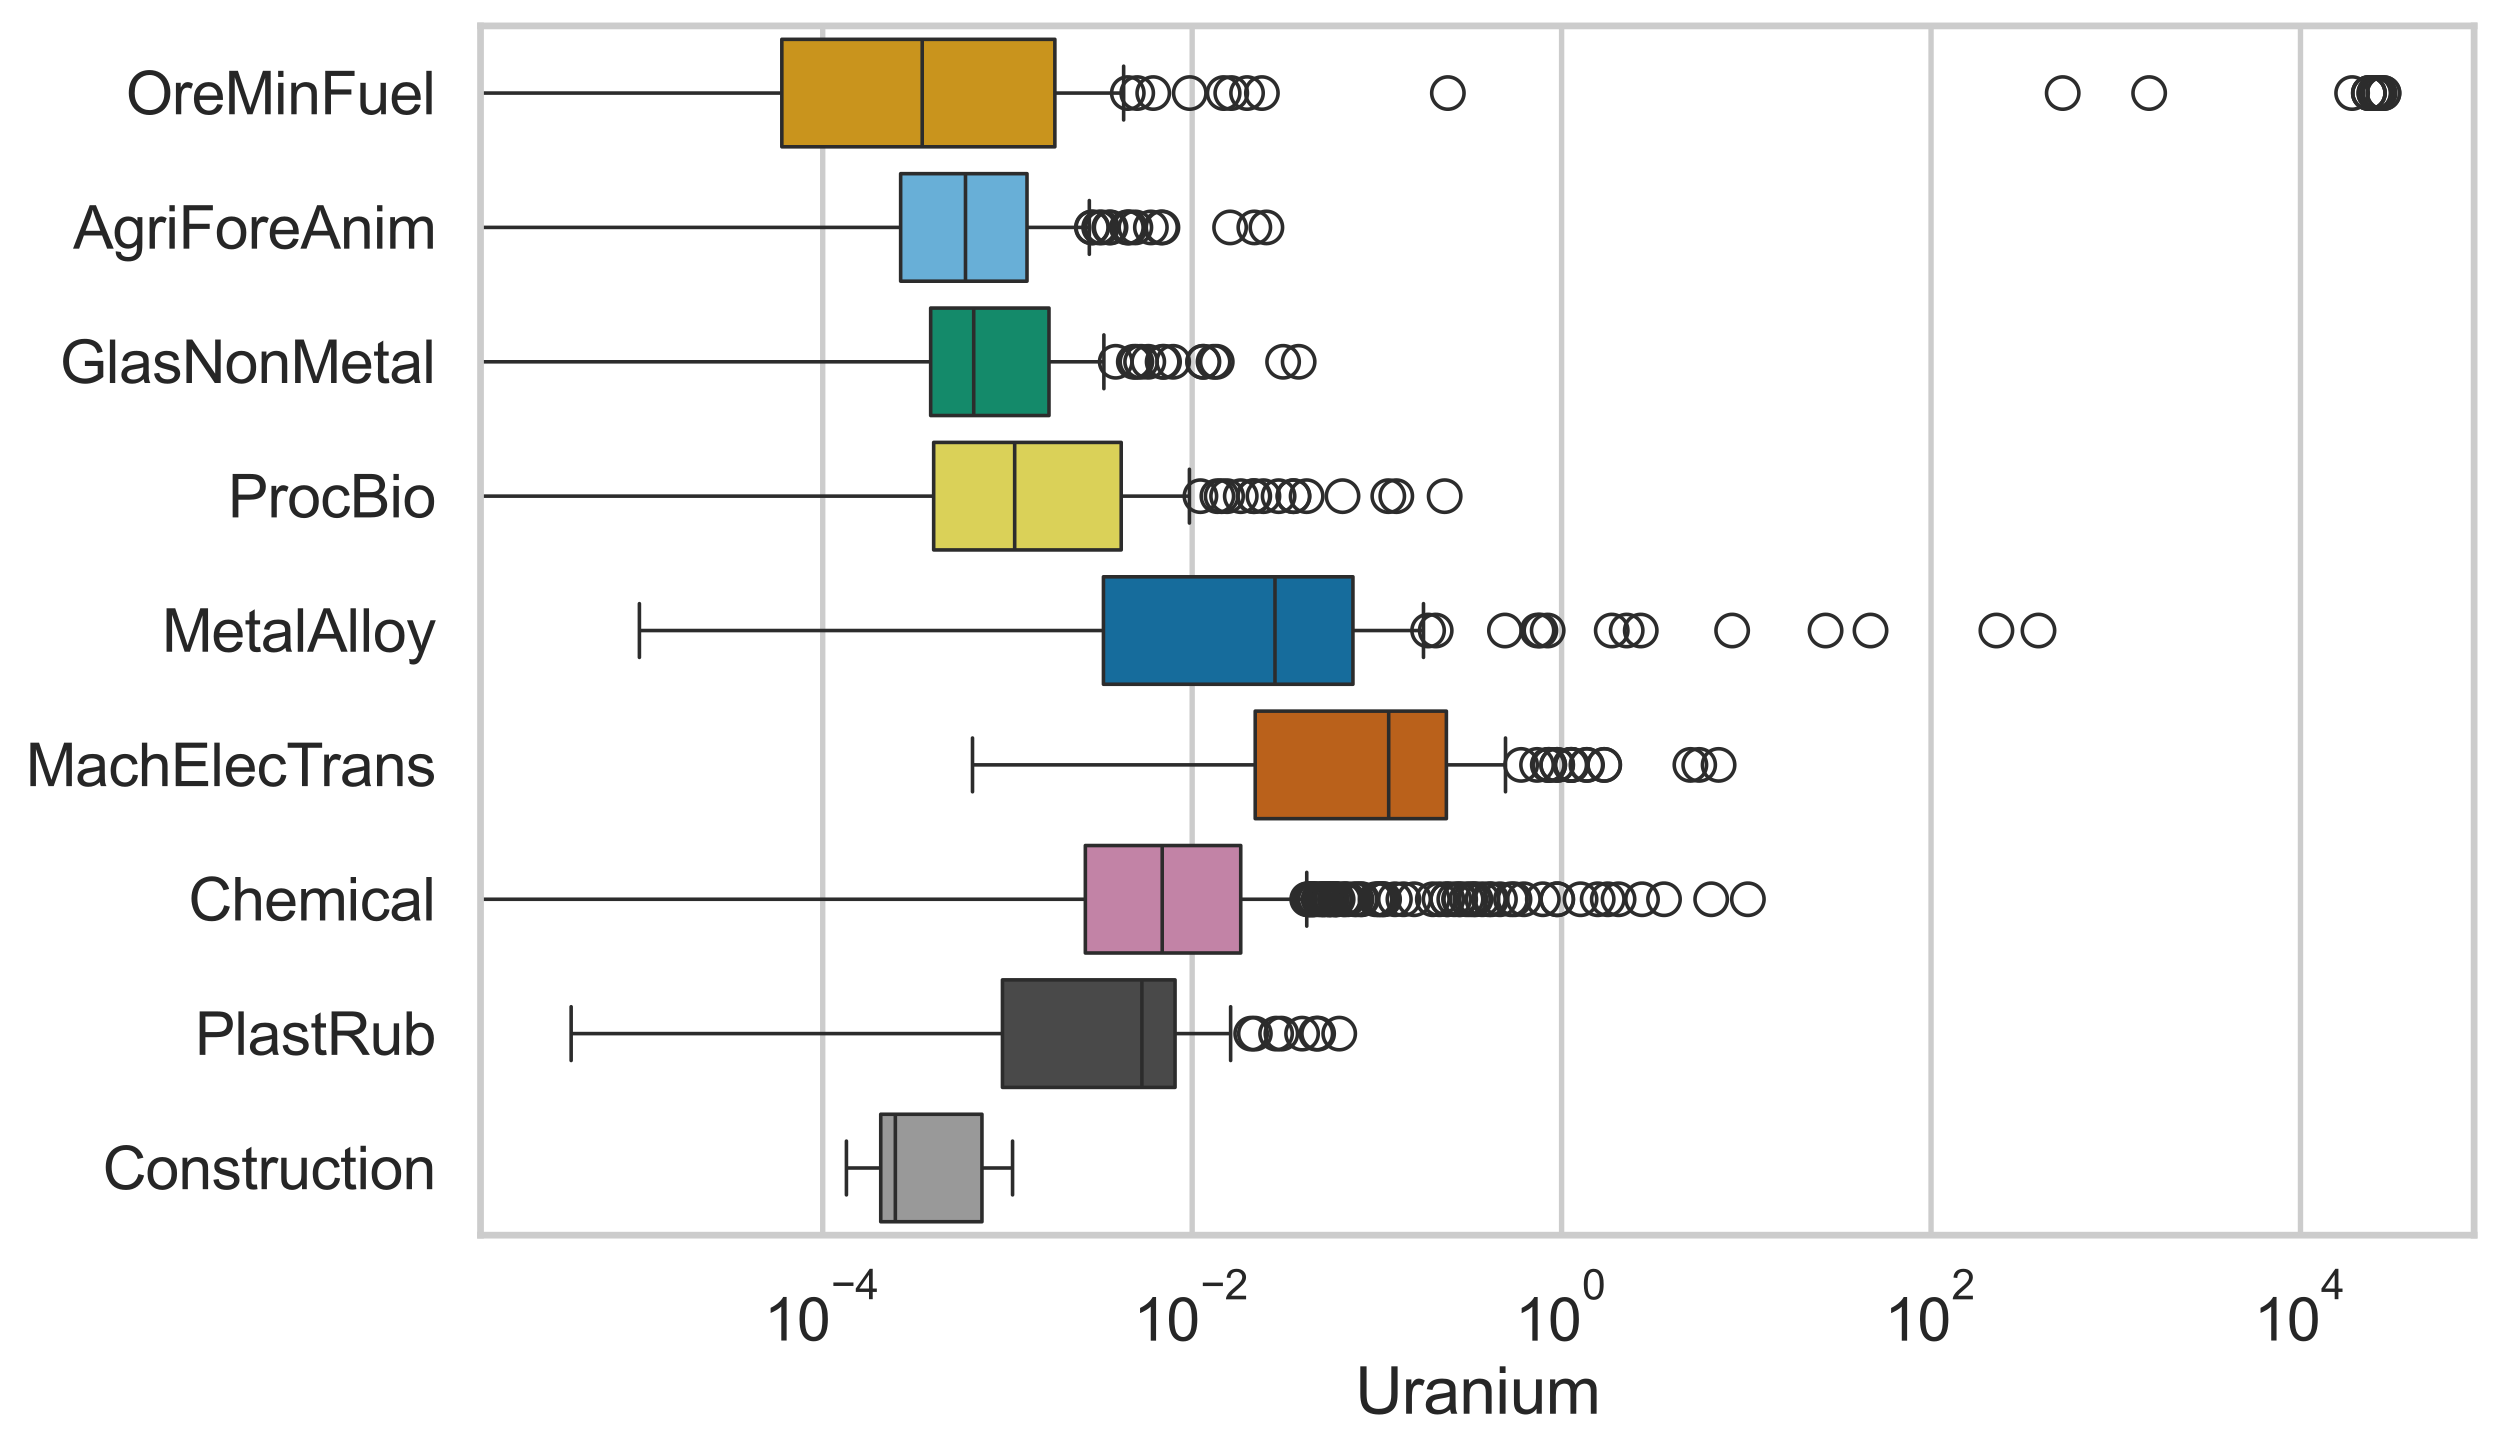 <?xml version="1.0" encoding="utf-8" standalone="no"?>
<!DOCTYPE svg PUBLIC "-//W3C//DTD SVG 1.1//EN"
  "http://www.w3.org/Graphics/SVG/1.1/DTD/svg11.dtd">
<svg xmlns:xlink="http://www.w3.org/1999/xlink" width="695.577pt" height="404.121pt" viewBox="0 0 695.577 404.121" xmlns="http://www.w3.org/2000/svg" version="1.1">
 <defs>
  <style type="text/css">*{stroke-linejoin: round; stroke-linecap: butt}</style>
 </defs>
 <g id="figure_1">
  <g id="patch_1">
   <path d="M 0 404.121 
L 695.577 404.121 
L 695.577 0 
L 0 0 
z
" style="fill: #ffffff"/>
  </g>
  <g id="axes_1">
   <g id="patch_2">
    <path d="M 133.697 343.665 
L 688.377 343.665 
L 688.377 7.2 
L 133.697 7.2 
z
" style="fill: #ffffff"/>
   </g>
   <g id="matplotlib.axis_1">
    <g id="xtick_1">
     <g id="line2d_1">
      <path d="M 228.907 343.665 
L 228.907 7.2 
" clip-path="url(#pa7e82338fb)" style="fill: none; stroke: #cccccc; stroke-width: 1.5; stroke-linecap: round"/>
     </g>
     <g id="text_1">
      <!-- $\mathdefault{10^{-4}}$ -->
      <g style="fill: #262626" transform="translate(212.572 373.015) scale(0.165 -0.165)">
       <defs>
        <path id="ArialMT-31" d="M 2384 0 
L 1822 0 
L 1822 3584 
Q 1619 3391 1289 3197 
Q 959 3003 697 2906 
L 697 3450 
Q 1169 3672 1522 3987 
Q 1875 4303 2022 4600 
L 2384 4600 
L 2384 0 
z
" transform="scale(0.016)"/>
        <path id="ArialMT-30" d="M 266 2259 
Q 266 3072 433 3567 
Q 600 4063 929 4331 
Q 1259 4600 1759 4600 
Q 2128 4600 2406 4451 
Q 2684 4303 2865 4023 
Q 3047 3744 3150 3342 
Q 3253 2941 3253 2259 
Q 3253 1453 3087 958 
Q 2922 463 2592 192 
Q 2263 -78 1759 -78 
Q 1097 -78 719 397 
Q 266 969 266 2259 
z
M 844 2259 
Q 844 1131 1108 757 
Q 1372 384 1759 384 
Q 2147 384 2411 759 
Q 2675 1134 2675 2259 
Q 2675 3391 2411 3762 
Q 2147 4134 1753 4134 
Q 1366 4134 1134 3806 
Q 844 3388 844 2259 
z
" transform="scale(0.016)"/>
        <path id="ArialMT-2212" d="M 3381 1997 
L 356 1997 
L 356 2522 
L 3381 2522 
L 3381 1997 
z
" transform="scale(0.016)"/>
        <path id="ArialMT-34" d="M 2069 0 
L 2069 1097 
L 81 1097 
L 81 1613 
L 2172 4581 
L 2631 4581 
L 2631 1613 
L 3250 1613 
L 3250 1097 
L 2631 1097 
L 2631 0 
L 2069 0 
z
M 2069 1613 
L 2069 3678 
L 634 1613 
L 2069 1613 
z
" transform="scale(0.016)"/>
       </defs>
       <use xlink:href="#ArialMT-31" transform="translate(0 0.202)"/>
       <use xlink:href="#ArialMT-30" transform="translate(55.615 0.202)"/>
       <use xlink:href="#ArialMT-2212" transform="translate(112.973 69.895) scale(0.7)"/>
       <use xlink:href="#ArialMT-34" transform="translate(153.852 69.895) scale(0.7)"/>
      </g>
     </g>
    </g>
    <g id="xtick_2">
     <g id="line2d_2">
      <path d="M 331.697 343.665 
L 331.697 7.2 
" clip-path="url(#pa7e82338fb)" style="fill: none; stroke: #cccccc; stroke-width: 1.5; stroke-linecap: round"/>
     </g>
     <g id="text_2">
      <!-- $\mathdefault{10^{-2}}$ -->
      <g style="fill: #262626" transform="translate(315.362 373.18) scale(0.165 -0.165)">
       <defs>
        <path id="ArialMT-32" d="M 3222 541 
L 3222 0 
L 194 0 
Q 188 203 259 391 
Q 375 700 629 1000 
Q 884 1300 1366 1694 
Q 2113 2306 2375 2664 
Q 2638 3022 2638 3341 
Q 2638 3675 2398 3904 
Q 2159 4134 1775 4134 
Q 1369 4134 1125 3890 
Q 881 3647 878 3216 
L 300 3275 
Q 359 3922 746 4261 
Q 1134 4600 1788 4600 
Q 2447 4600 2831 4234 
Q 3216 3869 3216 3328 
Q 3216 3053 3103 2787 
Q 2991 2522 2730 2228 
Q 2469 1934 1863 1422 
Q 1356 997 1212 845 
Q 1069 694 975 541 
L 3222 541 
z
" transform="scale(0.016)"/>
       </defs>
       <use xlink:href="#ArialMT-31" transform="translate(0 0.994)"/>
       <use xlink:href="#ArialMT-30" transform="translate(55.615 0.994)"/>
       <use xlink:href="#ArialMT-2212" transform="translate(112.973 70.688) scale(0.7)"/>
       <use xlink:href="#ArialMT-32" transform="translate(153.852 70.688) scale(0.7)"/>
      </g>
     </g>
    </g>
    <g id="xtick_3">
     <g id="line2d_3">
      <path d="M 434.487 343.665 
L 434.487 7.2 
" clip-path="url(#pa7e82338fb)" style="fill: none; stroke: #cccccc; stroke-width: 1.5; stroke-linecap: round"/>
     </g>
     <g id="text_3">
      <!-- $\mathdefault{10^{0}}$ -->
      <g style="fill: #262626" transform="translate(421.534 373.18) scale(0.165 -0.165)">
       <use xlink:href="#ArialMT-31" transform="translate(0 0.994)"/>
       <use xlink:href="#ArialMT-30" transform="translate(55.615 0.994)"/>
       <use xlink:href="#ArialMT-30" transform="translate(112.973 70.688) scale(0.7)"/>
      </g>
     </g>
    </g>
    <g id="xtick_4">
     <g id="line2d_4">
      <path d="M 537.276 343.665 
L 537.276 7.2 
" clip-path="url(#pa7e82338fb)" style="fill: none; stroke: #cccccc; stroke-width: 1.5; stroke-linecap: round"/>
     </g>
     <g id="text_4">
      <!-- $\mathdefault{10^{2}}$ -->
      <g style="fill: #262626" transform="translate(524.324 373.18) scale(0.165 -0.165)">
       <use xlink:href="#ArialMT-31" transform="translate(0 0.994)"/>
       <use xlink:href="#ArialMT-30" transform="translate(55.615 0.994)"/>
       <use xlink:href="#ArialMT-32" transform="translate(112.973 70.688) scale(0.7)"/>
      </g>
     </g>
    </g>
    <g id="xtick_5">
     <g id="line2d_5">
      <path d="M 640.066 343.665 
L 640.066 7.2 
" clip-path="url(#pa7e82338fb)" style="fill: none; stroke: #cccccc; stroke-width: 1.5; stroke-linecap: round"/>
     </g>
     <g id="text_5">
      <!-- $\mathdefault{10^{4}}$ -->
      <g style="fill: #262626" transform="translate(627.114 373.015) scale(0.165 -0.165)">
       <use xlink:href="#ArialMT-31" transform="translate(0 0.202)"/>
       <use xlink:href="#ArialMT-30" transform="translate(55.615 0.202)"/>
       <use xlink:href="#ArialMT-34" transform="translate(112.973 69.895) scale(0.7)"/>
      </g>
     </g>
    </g>
    <g id="text_6">
     <!-- Uranium -->
     <g style="fill: #262626" transform="translate(377.03 393.344) scale(0.18 -0.18)">
      <defs>
       <path id="ArialMT-55" d="M 3500 4581 
L 4106 4581 
L 4106 1934 
Q 4106 1244 3950 837 
Q 3794 431 3386 176 
Q 2978 -78 2316 -78 
Q 1672 -78 1262 144 
Q 853 366 678 786 
Q 503 1206 503 1934 
L 503 4581 
L 1109 4581 
L 1109 1938 
Q 1109 1341 1220 1058 
Q 1331 775 1601 622 
Q 1872 469 2263 469 
Q 2931 469 3215 772 
Q 3500 1075 3500 1938 
L 3500 4581 
z
" transform="scale(0.016)"/>
       <path id="ArialMT-72" d="M 416 0 
L 416 3319 
L 922 3319 
L 922 2816 
Q 1116 3169 1280 3281 
Q 1444 3394 1641 3394 
Q 1925 3394 2219 3213 
L 2025 2691 
Q 1819 2813 1613 2813 
Q 1428 2813 1281 2702 
Q 1134 2591 1072 2394 
Q 978 2094 978 1738 
L 978 0 
L 416 0 
z
" transform="scale(0.016)"/>
       <path id="ArialMT-61" d="M 2588 409 
Q 2275 144 1986 34 
Q 1697 -75 1366 -75 
Q 819 -75 525 192 
Q 231 459 231 875 
Q 231 1119 342 1320 
Q 453 1522 633 1644 
Q 813 1766 1038 1828 
Q 1203 1872 1538 1913 
Q 2219 1994 2541 2106 
Q 2544 2222 2544 2253 
Q 2544 2597 2384 2738 
Q 2169 2928 1744 2928 
Q 1347 2928 1158 2789 
Q 969 2650 878 2297 
L 328 2372 
Q 403 2725 575 2942 
Q 747 3159 1072 3276 
Q 1397 3394 1825 3394 
Q 2250 3394 2515 3294 
Q 2781 3194 2906 3042 
Q 3031 2891 3081 2659 
Q 3109 2516 3109 2141 
L 3109 1391 
Q 3109 606 3145 398 
Q 3181 191 3288 0 
L 2700 0 
Q 2613 175 2588 409 
z
M 2541 1666 
Q 2234 1541 1622 1453 
Q 1275 1403 1131 1340 
Q 988 1278 909 1158 
Q 831 1038 831 891 
Q 831 666 1001 516 
Q 1172 366 1500 366 
Q 1825 366 2078 508 
Q 2331 650 2450 897 
Q 2541 1088 2541 1459 
L 2541 1666 
z
" transform="scale(0.016)"/>
       <path id="ArialMT-6e" d="M 422 0 
L 422 3319 
L 928 3319 
L 928 2847 
Q 1294 3394 1984 3394 
Q 2284 3394 2536 3286 
Q 2788 3178 2913 3003 
Q 3038 2828 3088 2588 
Q 3119 2431 3119 2041 
L 3119 0 
L 2556 0 
L 2556 2019 
Q 2556 2363 2490 2533 
Q 2425 2703 2258 2804 
Q 2091 2906 1866 2906 
Q 1506 2906 1245 2678 
Q 984 2450 984 1813 
L 984 0 
L 422 0 
z
" transform="scale(0.016)"/>
       <path id="ArialMT-69" d="M 425 3934 
L 425 4581 
L 988 4581 
L 988 3934 
L 425 3934 
z
M 425 0 
L 425 3319 
L 988 3319 
L 988 0 
L 425 0 
z
" transform="scale(0.016)"/>
       <path id="ArialMT-75" d="M 2597 0 
L 2597 488 
Q 2209 -75 1544 -75 
Q 1250 -75 995 37 
Q 741 150 617 320 
Q 494 491 444 738 
Q 409 903 409 1263 
L 409 3319 
L 972 3319 
L 972 1478 
Q 972 1038 1006 884 
Q 1059 663 1231 536 
Q 1403 409 1656 409 
Q 1909 409 2131 539 
Q 2353 669 2445 892 
Q 2538 1116 2538 1541 
L 2538 3319 
L 3100 3319 
L 3100 0 
L 2597 0 
z
" transform="scale(0.016)"/>
       <path id="ArialMT-6d" d="M 422 0 
L 422 3319 
L 925 3319 
L 925 2853 
Q 1081 3097 1340 3245 
Q 1600 3394 1931 3394 
Q 2300 3394 2536 3241 
Q 2772 3088 2869 2813 
Q 3263 3394 3894 3394 
Q 4388 3394 4653 3120 
Q 4919 2847 4919 2278 
L 4919 0 
L 4359 0 
L 4359 2091 
Q 4359 2428 4304 2576 
Q 4250 2725 4106 2815 
Q 3963 2906 3769 2906 
Q 3419 2906 3187 2673 
Q 2956 2441 2956 1928 
L 2956 0 
L 2394 0 
L 2394 2156 
Q 2394 2531 2256 2718 
Q 2119 2906 1806 2906 
Q 1569 2906 1367 2781 
Q 1166 2656 1075 2415 
Q 984 2175 984 1722 
L 984 0 
L 422 0 
z
" transform="scale(0.016)"/>
      </defs>
      <use xlink:href="#ArialMT-55"/>
      <use xlink:href="#ArialMT-72" transform="translate(72.217 0)"/>
      <use xlink:href="#ArialMT-61" transform="translate(105.518 0)"/>
      <use xlink:href="#ArialMT-6e" transform="translate(161.133 0)"/>
      <use xlink:href="#ArialMT-69" transform="translate(216.748 0)"/>
      <use xlink:href="#ArialMT-75" transform="translate(238.965 0)"/>
      <use xlink:href="#ArialMT-6d" transform="translate(294.58 0)"/>
     </g>
    </g>
   </g>
   <g id="matplotlib.axis_2">
    <g id="ytick_1">
     <g id="text_7">
      <!-- OreMinFuel -->
      <g style="fill: #262626" transform="translate(35.013 31.798) scale(0.165 -0.165)">
       <defs>
        <path id="ArialMT-4f" d="M 309 2231 
Q 309 3372 921 4017 
Q 1534 4663 2503 4663 
Q 3138 4663 3647 4359 
Q 4156 4056 4423 3514 
Q 4691 2972 4691 2284 
Q 4691 1588 4409 1038 
Q 4128 488 3612 205 
Q 3097 -78 2500 -78 
Q 1853 -78 1343 234 
Q 834 547 571 1087 
Q 309 1628 309 2231 
z
M 934 2222 
Q 934 1394 1379 917 
Q 1825 441 2497 441 
Q 3181 441 3623 922 
Q 4066 1403 4066 2288 
Q 4066 2847 3877 3264 
Q 3688 3681 3323 3911 
Q 2959 4141 2506 4141 
Q 1863 4141 1398 3698 
Q 934 3256 934 2222 
z
" transform="scale(0.016)"/>
        <path id="ArialMT-65" d="M 2694 1069 
L 3275 997 
Q 3138 488 2766 206 
Q 2394 -75 1816 -75 
Q 1088 -75 661 373 
Q 234 822 234 1631 
Q 234 2469 665 2931 
Q 1097 3394 1784 3394 
Q 2450 3394 2872 2941 
Q 3294 2488 3294 1666 
Q 3294 1616 3291 1516 
L 816 1516 
Q 847 969 1125 678 
Q 1403 388 1819 388 
Q 2128 388 2347 550 
Q 2566 713 2694 1069 
z
M 847 1978 
L 2700 1978 
Q 2663 2397 2488 2606 
Q 2219 2931 1791 2931 
Q 1403 2931 1139 2672 
Q 875 2413 847 1978 
z
" transform="scale(0.016)"/>
        <path id="ArialMT-4d" d="M 475 0 
L 475 4581 
L 1388 4581 
L 2472 1338 
Q 2622 884 2691 659 
Q 2769 909 2934 1394 
L 4031 4581 
L 4847 4581 
L 4847 0 
L 4263 0 
L 4263 3834 
L 2931 0 
L 2384 0 
L 1059 3900 
L 1059 0 
L 475 0 
z
" transform="scale(0.016)"/>
        <path id="ArialMT-46" d="M 525 0 
L 525 4581 
L 3616 4581 
L 3616 4041 
L 1131 4041 
L 1131 2622 
L 3281 2622 
L 3281 2081 
L 1131 2081 
L 1131 0 
L 525 0 
z
" transform="scale(0.016)"/>
        <path id="ArialMT-6c" d="M 409 0 
L 409 4581 
L 972 4581 
L 972 0 
L 409 0 
z
" transform="scale(0.016)"/>
       </defs>
       <use xlink:href="#ArialMT-4f"/>
       <use xlink:href="#ArialMT-72" transform="translate(77.783 0)"/>
       <use xlink:href="#ArialMT-65" transform="translate(111.084 0)"/>
       <use xlink:href="#ArialMT-4d" transform="translate(166.699 0)"/>
       <use xlink:href="#ArialMT-69" transform="translate(250 0)"/>
       <use xlink:href="#ArialMT-6e" transform="translate(272.217 0)"/>
       <use xlink:href="#ArialMT-46" transform="translate(327.832 0)"/>
       <use xlink:href="#ArialMT-75" transform="translate(388.916 0)"/>
       <use xlink:href="#ArialMT-65" transform="translate(444.531 0)"/>
       <use xlink:href="#ArialMT-6c" transform="translate(500.146 0)"/>
      </g>
     </g>
    </g>
    <g id="ytick_2">
     <g id="text_8">
      <!-- AgriForeAnim -->
      <g style="fill: #262626" transform="translate(20.341 69.183) scale(0.165 -0.165)">
       <defs>
        <path id="ArialMT-41" d="M -9 0 
L 1750 4581 
L 2403 4581 
L 4278 0 
L 3588 0 
L 3053 1388 
L 1138 1388 
L 634 0 
L -9 0 
z
M 1313 1881 
L 2866 1881 
L 2388 3150 
Q 2169 3728 2063 4100 
Q 1975 3659 1816 3225 
L 1313 1881 
z
" transform="scale(0.016)"/>
        <path id="ArialMT-67" d="M 319 -275 
L 866 -356 
Q 900 -609 1056 -725 
Q 1266 -881 1628 -881 
Q 2019 -881 2231 -725 
Q 2444 -569 2519 -288 
Q 2563 -116 2559 434 
Q 2191 0 1641 0 
Q 956 0 581 494 
Q 206 988 206 1678 
Q 206 2153 378 2554 
Q 550 2956 876 3175 
Q 1203 3394 1644 3394 
Q 2231 3394 2613 2919 
L 2613 3319 
L 3131 3319 
L 3131 450 
Q 3131 -325 2973 -648 
Q 2816 -972 2473 -1159 
Q 2131 -1347 1631 -1347 
Q 1038 -1347 672 -1080 
Q 306 -813 319 -275 
z
M 784 1719 
Q 784 1066 1043 766 
Q 1303 466 1694 466 
Q 2081 466 2343 764 
Q 2606 1063 2606 1700 
Q 2606 2309 2336 2618 
Q 2066 2928 1684 2928 
Q 1309 2928 1046 2623 
Q 784 2319 784 1719 
z
" transform="scale(0.016)"/>
        <path id="ArialMT-6f" d="M 213 1659 
Q 213 2581 725 3025 
Q 1153 3394 1769 3394 
Q 2453 3394 2887 2945 
Q 3322 2497 3322 1706 
Q 3322 1066 3130 698 
Q 2938 331 2570 128 
Q 2203 -75 1769 -75 
Q 1072 -75 642 372 
Q 213 819 213 1659 
z
M 791 1659 
Q 791 1022 1069 705 
Q 1347 388 1769 388 
Q 2188 388 2466 706 
Q 2744 1025 2744 1678 
Q 2744 2294 2464 2611 
Q 2184 2928 1769 2928 
Q 1347 2928 1069 2612 
Q 791 2297 791 1659 
z
" transform="scale(0.016)"/>
       </defs>
       <use xlink:href="#ArialMT-41"/>
       <use xlink:href="#ArialMT-67" transform="translate(66.699 0)"/>
       <use xlink:href="#ArialMT-72" transform="translate(122.314 0)"/>
       <use xlink:href="#ArialMT-69" transform="translate(155.615 0)"/>
       <use xlink:href="#ArialMT-46" transform="translate(177.832 0)"/>
       <use xlink:href="#ArialMT-6f" transform="translate(238.916 0)"/>
       <use xlink:href="#ArialMT-72" transform="translate(294.531 0)"/>
       <use xlink:href="#ArialMT-65" transform="translate(327.832 0)"/>
       <use xlink:href="#ArialMT-41" transform="translate(383.447 0)"/>
       <use xlink:href="#ArialMT-6e" transform="translate(450.146 0)"/>
       <use xlink:href="#ArialMT-69" transform="translate(505.762 0)"/>
       <use xlink:href="#ArialMT-6d" transform="translate(527.979 0)"/>
      </g>
     </g>
    </g>
    <g id="ytick_3">
     <g id="text_9">
      <!-- GlasNonMetal -->
      <g style="fill: #262626" transform="translate(16.659 106.568) scale(0.165 -0.165)">
       <defs>
        <path id="ArialMT-47" d="M 2638 1797 
L 2638 2334 
L 4578 2338 
L 4578 638 
Q 4131 281 3656 101 
Q 3181 -78 2681 -78 
Q 2006 -78 1454 211 
Q 903 500 622 1047 
Q 341 1594 341 2269 
Q 341 2938 620 3517 
Q 900 4097 1425 4378 
Q 1950 4659 2634 4659 
Q 3131 4659 3532 4498 
Q 3934 4338 4162 4050 
Q 4391 3763 4509 3300 
L 3963 3150 
Q 3859 3500 3706 3700 
Q 3553 3900 3268 4020 
Q 2984 4141 2638 4141 
Q 2222 4141 1919 4014 
Q 1616 3888 1430 3681 
Q 1244 3475 1141 3228 
Q 966 2803 966 2306 
Q 966 1694 1177 1281 
Q 1388 869 1791 669 
Q 2194 469 2647 469 
Q 3041 469 3416 620 
Q 3791 772 3984 944 
L 3984 1797 
L 2638 1797 
z
" transform="scale(0.016)"/>
        <path id="ArialMT-73" d="M 197 991 
L 753 1078 
Q 800 744 1014 566 
Q 1228 388 1613 388 
Q 2000 388 2187 545 
Q 2375 703 2375 916 
Q 2375 1106 2209 1216 
Q 2094 1291 1634 1406 
Q 1016 1563 777 1677 
Q 538 1791 414 1992 
Q 291 2194 291 2438 
Q 291 2659 392 2848 
Q 494 3038 669 3163 
Q 800 3259 1026 3326 
Q 1253 3394 1513 3394 
Q 1903 3394 2198 3281 
Q 2494 3169 2634 2976 
Q 2775 2784 2828 2463 
L 2278 2388 
Q 2241 2644 2061 2787 
Q 1881 2931 1553 2931 
Q 1166 2931 1000 2803 
Q 834 2675 834 2503 
Q 834 2394 903 2306 
Q 972 2216 1119 2156 
Q 1203 2125 1616 2013 
Q 2213 1853 2448 1751 
Q 2684 1650 2818 1456 
Q 2953 1263 2953 975 
Q 2953 694 2789 445 
Q 2625 197 2315 61 
Q 2006 -75 1616 -75 
Q 969 -75 630 194 
Q 291 463 197 991 
z
" transform="scale(0.016)"/>
        <path id="ArialMT-4e" d="M 488 0 
L 488 4581 
L 1109 4581 
L 3516 984 
L 3516 4581 
L 4097 4581 
L 4097 0 
L 3475 0 
L 1069 3600 
L 1069 0 
L 488 0 
z
" transform="scale(0.016)"/>
        <path id="ArialMT-74" d="M 1650 503 
L 1731 6 
Q 1494 -44 1306 -44 
Q 1000 -44 831 53 
Q 663 150 594 308 
Q 525 466 525 972 
L 525 2881 
L 113 2881 
L 113 3319 
L 525 3319 
L 525 4141 
L 1084 4478 
L 1084 3319 
L 1650 3319 
L 1650 2881 
L 1084 2881 
L 1084 941 
Q 1084 700 1114 631 
Q 1144 563 1211 522 
Q 1278 481 1403 481 
Q 1497 481 1650 503 
z
" transform="scale(0.016)"/>
       </defs>
       <use xlink:href="#ArialMT-47"/>
       <use xlink:href="#ArialMT-6c" transform="translate(77.783 0)"/>
       <use xlink:href="#ArialMT-61" transform="translate(100 0)"/>
       <use xlink:href="#ArialMT-73" transform="translate(155.615 0)"/>
       <use xlink:href="#ArialMT-4e" transform="translate(205.615 0)"/>
       <use xlink:href="#ArialMT-6f" transform="translate(277.832 0)"/>
       <use xlink:href="#ArialMT-6e" transform="translate(333.447 0)"/>
       <use xlink:href="#ArialMT-4d" transform="translate(389.062 0)"/>
       <use xlink:href="#ArialMT-65" transform="translate(472.363 0)"/>
       <use xlink:href="#ArialMT-74" transform="translate(527.979 0)"/>
       <use xlink:href="#ArialMT-61" transform="translate(555.762 0)"/>
       <use xlink:href="#ArialMT-6c" transform="translate(611.377 0)"/>
      </g>
     </g>
    </g>
    <g id="ytick_4">
     <g id="text_10">
      <!-- ProcBio -->
      <g style="fill: #262626" transform="translate(63.424 143.953) scale(0.165 -0.165)">
       <defs>
        <path id="ArialMT-50" d="M 494 0 
L 494 4581 
L 2222 4581 
Q 2678 4581 2919 4538 
Q 3256 4481 3484 4323 
Q 3713 4166 3852 3881 
Q 3991 3597 3991 3256 
Q 3991 2672 3619 2267 
Q 3247 1863 2275 1863 
L 1100 1863 
L 1100 0 
L 494 0 
z
M 1100 2403 
L 2284 2403 
Q 2872 2403 3119 2622 
Q 3366 2841 3366 3238 
Q 3366 3525 3220 3729 
Q 3075 3934 2838 4000 
Q 2684 4041 2272 4041 
L 1100 4041 
L 1100 2403 
z
" transform="scale(0.016)"/>
        <path id="ArialMT-63" d="M 2588 1216 
L 3141 1144 
Q 3050 572 2676 248 
Q 2303 -75 1759 -75 
Q 1078 -75 664 370 
Q 250 816 250 1647 
Q 250 2184 428 2587 
Q 606 2991 970 3192 
Q 1334 3394 1763 3394 
Q 2303 3394 2647 3120 
Q 2991 2847 3088 2344 
L 2541 2259 
Q 2463 2594 2264 2762 
Q 2066 2931 1784 2931 
Q 1359 2931 1093 2626 
Q 828 2322 828 1663 
Q 828 994 1084 691 
Q 1341 388 1753 388 
Q 2084 388 2306 591 
Q 2528 794 2588 1216 
z
" transform="scale(0.016)"/>
        <path id="ArialMT-42" d="M 469 0 
L 469 4581 
L 2188 4581 
Q 2713 4581 3030 4442 
Q 3347 4303 3526 4014 
Q 3706 3725 3706 3409 
Q 3706 3116 3547 2856 
Q 3388 2597 3066 2438 
Q 3481 2316 3704 2022 
Q 3928 1728 3928 1328 
Q 3928 1006 3792 729 
Q 3656 453 3456 303 
Q 3256 153 2954 76 
Q 2653 0 2216 0 
L 469 0 
z
M 1075 2656 
L 2066 2656 
Q 2469 2656 2644 2709 
Q 2875 2778 2992 2937 
Q 3109 3097 3109 3338 
Q 3109 3566 3000 3739 
Q 2891 3913 2687 3977 
Q 2484 4041 1991 4041 
L 1075 4041 
L 1075 2656 
z
M 1075 541 
L 2216 541 
Q 2509 541 2628 563 
Q 2838 600 2978 687 
Q 3119 775 3209 942 
Q 3300 1109 3300 1328 
Q 3300 1584 3169 1773 
Q 3038 1963 2805 2039 
Q 2572 2116 2134 2116 
L 1075 2116 
L 1075 541 
z
" transform="scale(0.016)"/>
       </defs>
       <use xlink:href="#ArialMT-50"/>
       <use xlink:href="#ArialMT-72" transform="translate(66.699 0)"/>
       <use xlink:href="#ArialMT-6f" transform="translate(100 0)"/>
       <use xlink:href="#ArialMT-63" transform="translate(155.615 0)"/>
       <use xlink:href="#ArialMT-42" transform="translate(205.615 0)"/>
       <use xlink:href="#ArialMT-69" transform="translate(272.314 0)"/>
       <use xlink:href="#ArialMT-6f" transform="translate(294.531 0)"/>
      </g>
     </g>
    </g>
    <g id="ytick_5">
     <g id="text_11">
      <!-- MetalAlloy -->
      <g style="fill: #262626" transform="translate(45.088 181.337) scale(0.165 -0.165)">
       <defs>
        <path id="ArialMT-79" d="M 397 -1278 
L 334 -750 
Q 519 -800 656 -800 
Q 844 -800 956 -737 
Q 1069 -675 1141 -563 
Q 1194 -478 1313 -144 
Q 1328 -97 1363 -6 
L 103 3319 
L 709 3319 
L 1400 1397 
Q 1534 1031 1641 628 
Q 1738 1016 1872 1384 
L 2581 3319 
L 3144 3319 
L 1881 -56 
Q 1678 -603 1566 -809 
Q 1416 -1088 1222 -1217 
Q 1028 -1347 759 -1347 
Q 597 -1347 397 -1278 
z
" transform="scale(0.016)"/>
       </defs>
       <use xlink:href="#ArialMT-4d"/>
       <use xlink:href="#ArialMT-65" transform="translate(83.301 0)"/>
       <use xlink:href="#ArialMT-74" transform="translate(138.916 0)"/>
       <use xlink:href="#ArialMT-61" transform="translate(166.699 0)"/>
       <use xlink:href="#ArialMT-6c" transform="translate(222.314 0)"/>
       <use xlink:href="#ArialMT-41" transform="translate(244.531 0)"/>
       <use xlink:href="#ArialMT-6c" transform="translate(311.23 0)"/>
       <use xlink:href="#ArialMT-6c" transform="translate(333.447 0)"/>
       <use xlink:href="#ArialMT-6f" transform="translate(355.664 0)"/>
       <use xlink:href="#ArialMT-79" transform="translate(411.279 0)"/>
      </g>
     </g>
    </g>
    <g id="ytick_6">
     <g id="text_12">
      <!-- MachElecTrans -->
      <g style="fill: #262626" transform="translate(7.2 218.722) scale(0.165 -0.165)">
       <defs>
        <path id="ArialMT-68" d="M 422 0 
L 422 4581 
L 984 4581 
L 984 2938 
Q 1378 3394 1978 3394 
Q 2347 3394 2619 3248 
Q 2891 3103 3008 2847 
Q 3125 2591 3125 2103 
L 3125 0 
L 2563 0 
L 2563 2103 
Q 2563 2525 2380 2717 
Q 2197 2909 1863 2909 
Q 1613 2909 1392 2779 
Q 1172 2650 1078 2428 
Q 984 2206 984 1816 
L 984 0 
L 422 0 
z
" transform="scale(0.016)"/>
        <path id="ArialMT-45" d="M 506 0 
L 506 4581 
L 3819 4581 
L 3819 4041 
L 1113 4041 
L 1113 2638 
L 3647 2638 
L 3647 2100 
L 1113 2100 
L 1113 541 
L 3925 541 
L 3925 0 
L 506 0 
z
" transform="scale(0.016)"/>
        <path id="ArialMT-54" d="M 1659 0 
L 1659 4041 
L 150 4041 
L 150 4581 
L 3781 4581 
L 3781 4041 
L 2266 4041 
L 2266 0 
L 1659 0 
z
" transform="scale(0.016)"/>
       </defs>
       <use xlink:href="#ArialMT-4d"/>
       <use xlink:href="#ArialMT-61" transform="translate(83.301 0)"/>
       <use xlink:href="#ArialMT-63" transform="translate(138.916 0)"/>
       <use xlink:href="#ArialMT-68" transform="translate(188.916 0)"/>
       <use xlink:href="#ArialMT-45" transform="translate(244.531 0)"/>
       <use xlink:href="#ArialMT-6c" transform="translate(311.23 0)"/>
       <use xlink:href="#ArialMT-65" transform="translate(333.447 0)"/>
       <use xlink:href="#ArialMT-63" transform="translate(389.062 0)"/>
       <use xlink:href="#ArialMT-54" transform="translate(439.062 0)"/>
       <use xlink:href="#ArialMT-72" transform="translate(496.396 0)"/>
       <use xlink:href="#ArialMT-61" transform="translate(529.697 0)"/>
       <use xlink:href="#ArialMT-6e" transform="translate(585.312 0)"/>
       <use xlink:href="#ArialMT-73" transform="translate(640.928 0)"/>
      </g>
     </g>
    </g>
    <g id="ytick_7">
     <g id="text_13">
      <!-- Chemical -->
      <g style="fill: #262626" transform="translate(52.428 256.107) scale(0.165 -0.165)">
       <defs>
        <path id="ArialMT-43" d="M 3763 1606 
L 4369 1453 
Q 4178 706 3683 314 
Q 3188 -78 2472 -78 
Q 1731 -78 1267 223 
Q 803 525 561 1097 
Q 319 1669 319 2325 
Q 319 3041 592 3573 
Q 866 4106 1370 4382 
Q 1875 4659 2481 4659 
Q 3169 4659 3637 4309 
Q 4106 3959 4291 3325 
L 3694 3184 
Q 3534 3684 3231 3912 
Q 2928 4141 2469 4141 
Q 1941 4141 1586 3887 
Q 1231 3634 1087 3207 
Q 944 2781 944 2328 
Q 944 1744 1114 1308 
Q 1284 872 1643 656 
Q 2003 441 2422 441 
Q 2931 441 3284 734 
Q 3638 1028 3763 1606 
z
" transform="scale(0.016)"/>
       </defs>
       <use xlink:href="#ArialMT-43"/>
       <use xlink:href="#ArialMT-68" transform="translate(72.217 0)"/>
       <use xlink:href="#ArialMT-65" transform="translate(127.832 0)"/>
       <use xlink:href="#ArialMT-6d" transform="translate(183.447 0)"/>
       <use xlink:href="#ArialMT-69" transform="translate(266.748 0)"/>
       <use xlink:href="#ArialMT-63" transform="translate(288.965 0)"/>
       <use xlink:href="#ArialMT-61" transform="translate(338.965 0)"/>
       <use xlink:href="#ArialMT-6c" transform="translate(394.58 0)"/>
      </g>
     </g>
    </g>
    <g id="ytick_8">
     <g id="text_14">
      <!-- PlastRub -->
      <g style="fill: #262626" transform="translate(54.248 293.492) scale(0.165 -0.165)">
       <defs>
        <path id="ArialMT-52" d="M 503 0 
L 503 4581 
L 2534 4581 
Q 3147 4581 3465 4457 
Q 3784 4334 3975 4021 
Q 4166 3709 4166 3331 
Q 4166 2844 3850 2509 
Q 3534 2175 2875 2084 
Q 3116 1969 3241 1856 
Q 3506 1613 3744 1247 
L 4541 0 
L 3778 0 
L 3172 953 
Q 2906 1366 2734 1584 
Q 2563 1803 2427 1890 
Q 2291 1978 2150 2013 
Q 2047 2034 1813 2034 
L 1109 2034 
L 1109 0 
L 503 0 
z
M 1109 2559 
L 2413 2559 
Q 2828 2559 3062 2645 
Q 3297 2731 3419 2920 
Q 3541 3109 3541 3331 
Q 3541 3656 3305 3865 
Q 3069 4075 2559 4075 
L 1109 4075 
L 1109 2559 
z
" transform="scale(0.016)"/>
        <path id="ArialMT-62" d="M 941 0 
L 419 0 
L 419 4581 
L 981 4581 
L 981 2947 
Q 1338 3394 1891 3394 
Q 2197 3394 2470 3270 
Q 2744 3147 2920 2923 
Q 3097 2700 3197 2384 
Q 3297 2069 3297 1709 
Q 3297 856 2875 390 
Q 2453 -75 1863 -75 
Q 1275 -75 941 416 
L 941 0 
z
M 934 1684 
Q 934 1088 1097 822 
Q 1363 388 1816 388 
Q 2184 388 2453 708 
Q 2722 1028 2722 1663 
Q 2722 2313 2464 2622 
Q 2206 2931 1841 2931 
Q 1472 2931 1203 2611 
Q 934 2291 934 1684 
z
" transform="scale(0.016)"/>
       </defs>
       <use xlink:href="#ArialMT-50"/>
       <use xlink:href="#ArialMT-6c" transform="translate(66.699 0)"/>
       <use xlink:href="#ArialMT-61" transform="translate(88.916 0)"/>
       <use xlink:href="#ArialMT-73" transform="translate(144.531 0)"/>
       <use xlink:href="#ArialMT-74" transform="translate(194.531 0)"/>
       <use xlink:href="#ArialMT-52" transform="translate(222.314 0)"/>
       <use xlink:href="#ArialMT-75" transform="translate(294.531 0)"/>
       <use xlink:href="#ArialMT-62" transform="translate(350.146 0)"/>
      </g>
     </g>
    </g>
    <g id="ytick_9">
     <g id="text_15">
      <!-- Construction -->
      <g style="fill: #262626" transform="translate(28.575 330.877) scale(0.165 -0.165)">
       <use xlink:href="#ArialMT-43"/>
       <use xlink:href="#ArialMT-6f" transform="translate(72.217 0)"/>
       <use xlink:href="#ArialMT-6e" transform="translate(127.832 0)"/>
       <use xlink:href="#ArialMT-73" transform="translate(183.447 0)"/>
       <use xlink:href="#ArialMT-74" transform="translate(233.447 0)"/>
       <use xlink:href="#ArialMT-72" transform="translate(261.23 0)"/>
       <use xlink:href="#ArialMT-75" transform="translate(294.531 0)"/>
       <use xlink:href="#ArialMT-63" transform="translate(350.146 0)"/>
       <use xlink:href="#ArialMT-74" transform="translate(400.146 0)"/>
       <use xlink:href="#ArialMT-69" transform="translate(427.93 0)"/>
       <use xlink:href="#ArialMT-6f" transform="translate(450.146 0)"/>
       <use xlink:href="#ArialMT-6e" transform="translate(505.762 0)"/>
      </g>
     </g>
    </g>
   </g>
   <g id="patch_3">
    <path d="M 217.528 10.938 
L 217.528 40.846 
L 293.495 40.846 
L 293.495 10.938 
L 217.528 10.938 
z
" clip-path="url(#pa7e82338fb)" style="fill: #c9941d; stroke: #2c2c2c; stroke-linejoin: miter"/>
   </g>
   <g id="line2d_6">
    <path d="M 217.528 25.892 
L -1 25.892 
" clip-path="url(#pa7e82338fb)" style="fill: none; stroke: #2c2c2c"/>
   </g>
   <g id="line2d_7">
    <path d="M 293.495 25.892 
L 312.633 25.892 
" clip-path="url(#pa7e82338fb)" style="fill: none; stroke: #2c2c2c"/>
   </g>
   <g id="line2d_8">
    <path clip-path="url(#pa7e82338fb)" style="fill: none; stroke: #2c2c2c; stroke-linecap: round"/>
   </g>
   <g id="line2d_9">
    <path d="M 312.633 18.415 
L 312.633 33.369 
" clip-path="url(#pa7e82338fb)" style="fill: none; stroke: #2c2c2c; stroke-linecap: round"/>
   </g>
   <g id="line2d_10">
    <defs>
     <path id="m410d13eb0e" d="M 0 4.5 
C 1.193 4.5 2.338 4.026 3.182 3.182 
C 4.026 2.338 4.5 1.193 4.5 0 
C 4.5 -1.193 4.026 -2.338 3.182 -3.182 
C 2.338 -4.026 1.193 -4.5 0 -4.5 
C -1.193 -4.5 -2.338 -4.026 -3.182 -3.182 
C -4.026 -2.338 -4.5 -1.193 -4.5 0 
C -4.5 1.193 -4.026 2.338 -3.182 3.182 
C -2.338 4.026 -1.193 4.5 0 4.5 
z
" style="stroke: #2c2c2c"/>
    </defs>
    <g clip-path="url(#pa7e82338fb)">
     <use xlink:href="#m410d13eb0e" x="661.344" y="25.892" style="fill-opacity: 0; stroke: #2c2c2c"/>
     <use xlink:href="#m410d13eb0e" x="659.095" y="25.892" style="fill-opacity: 0; stroke: #2c2c2c"/>
     <use xlink:href="#m410d13eb0e" x="402.839" y="25.892" style="fill-opacity: 0; stroke: #2c2c2c"/>
     <use xlink:href="#m410d13eb0e" x="320.864" y="25.892" style="fill-opacity: 0; stroke: #2c2c2c"/>
     <use xlink:href="#m410d13eb0e" x="331.021" y="25.892" style="fill-opacity: 0; stroke: #2c2c2c"/>
     <use xlink:href="#m410d13eb0e" x="340.46" y="25.892" style="fill-opacity: 0; stroke: #2c2c2c"/>
     <use xlink:href="#m410d13eb0e" x="663.164" y="25.892" style="fill-opacity: 0; stroke: #2c2c2c"/>
     <use xlink:href="#m410d13eb0e" x="342.575" y="25.892" style="fill-opacity: 0; stroke: #2c2c2c"/>
     <use xlink:href="#m410d13eb0e" x="346.967" y="25.892" style="fill-opacity: 0; stroke: #2c2c2c"/>
     <use xlink:href="#m410d13eb0e" x="661.898" y="25.892" style="fill-opacity: 0; stroke: #2c2c2c"/>
     <use xlink:href="#m410d13eb0e" x="660.598" y="25.892" style="fill-opacity: 0; stroke: #2c2c2c"/>
     <use xlink:href="#m410d13eb0e" x="597.961" y="25.892" style="fill-opacity: 0; stroke: #2c2c2c"/>
     <use xlink:href="#m410d13eb0e" x="659.08" y="25.892" style="fill-opacity: 0; stroke: #2c2c2c"/>
     <use xlink:href="#m410d13eb0e" x="662.082" y="25.892" style="fill-opacity: 0; stroke: #2c2c2c"/>
     <use xlink:href="#m410d13eb0e" x="663.164" y="25.892" style="fill-opacity: 0; stroke: #2c2c2c"/>
     <use xlink:href="#m410d13eb0e" x="573.908" y="25.892" style="fill-opacity: 0; stroke: #2c2c2c"/>
     <use xlink:href="#m410d13eb0e" x="351.1" y="25.892" style="fill-opacity: 0; stroke: #2c2c2c"/>
     <use xlink:href="#m410d13eb0e" x="659.119" y="25.892" style="fill-opacity: 0; stroke: #2c2c2c"/>
     <use xlink:href="#m410d13eb0e" x="661.303" y="25.892" style="fill-opacity: 0; stroke: #2c2c2c"/>
     <use xlink:href="#m410d13eb0e" x="316.409" y="25.892" style="fill-opacity: 0; stroke: #2c2c2c"/>
     <use xlink:href="#m410d13eb0e" x="660.649" y="25.892" style="fill-opacity: 0; stroke: #2c2c2c"/>
     <use xlink:href="#m410d13eb0e" x="654.43" y="25.892" style="fill-opacity: 0; stroke: #2c2c2c"/>
     <use xlink:href="#m410d13eb0e" x="313.784" y="25.892" style="fill-opacity: 0; stroke: #2c2c2c"/>
    </g>
   </g>
   <g id="patch_4">
    <path d="M 250.588 48.323 
L 250.588 78.231 
L 285.743 78.231 
L 285.743 48.323 
L 250.588 48.323 
z
" clip-path="url(#pa7e82338fb)" style="fill: #68afd7; stroke: #2c2c2c; stroke-linejoin: miter"/>
   </g>
   <g id="line2d_11">
    <path d="M 250.588 63.277 
L -1 63.277 
" clip-path="url(#pa7e82338fb)" style="fill: none; stroke: #2c2c2c"/>
   </g>
   <g id="line2d_12">
    <path d="M 285.743 63.277 
L 303.085 63.277 
" clip-path="url(#pa7e82338fb)" style="fill: none; stroke: #2c2c2c"/>
   </g>
   <g id="line2d_13">
    <path clip-path="url(#pa7e82338fb)" style="fill: none; stroke: #2c2c2c; stroke-linecap: round"/>
   </g>
   <g id="line2d_14">
    <path d="M 303.085 55.8 
L 303.085 70.754 
" clip-path="url(#pa7e82338fb)" style="fill: none; stroke: #2c2c2c; stroke-linecap: round"/>
   </g>
   <g id="line2d_15">
    <g clip-path="url(#pa7e82338fb)">
     <use xlink:href="#m410d13eb0e" x="348.993" y="63.277" style="fill-opacity: 0; stroke: #2c2c2c"/>
     <use xlink:href="#m410d13eb0e" x="313.541" y="63.277" style="fill-opacity: 0; stroke: #2c2c2c"/>
     <use xlink:href="#m410d13eb0e" x="308.983" y="63.277" style="fill-opacity: 0; stroke: #2c2c2c"/>
     <use xlink:href="#m410d13eb0e" x="323.041" y="63.277" style="fill-opacity: 0; stroke: #2c2c2c"/>
     <use xlink:href="#m410d13eb0e" x="303.792" y="63.277" style="fill-opacity: 0; stroke: #2c2c2c"/>
     <use xlink:href="#m410d13eb0e" x="352.353" y="63.277" style="fill-opacity: 0; stroke: #2c2c2c"/>
     <use xlink:href="#m410d13eb0e" x="308.642" y="63.277" style="fill-opacity: 0; stroke: #2c2c2c"/>
     <use xlink:href="#m410d13eb0e" x="342.253" y="63.277" style="fill-opacity: 0; stroke: #2c2c2c"/>
     <use xlink:href="#m410d13eb0e" x="323.425" y="63.277" style="fill-opacity: 0; stroke: #2c2c2c"/>
     <use xlink:href="#m410d13eb0e" x="305.818" y="63.277" style="fill-opacity: 0; stroke: #2c2c2c"/>
     <use xlink:href="#m410d13eb0e" x="320.208" y="63.277" style="fill-opacity: 0; stroke: #2c2c2c"/>
     <use xlink:href="#m410d13eb0e" x="313.881" y="63.277" style="fill-opacity: 0; stroke: #2c2c2c"/>
     <use xlink:href="#m410d13eb0e" x="314.388" y="63.277" style="fill-opacity: 0; stroke: #2c2c2c"/>
     <use xlink:href="#m410d13eb0e" x="306.586" y="63.277" style="fill-opacity: 0; stroke: #2c2c2c"/>
     <use xlink:href="#m410d13eb0e" x="315.898" y="63.277" style="fill-opacity: 0; stroke: #2c2c2c"/>
     <use xlink:href="#m410d13eb0e" x="303.914" y="63.277" style="fill-opacity: 0; stroke: #2c2c2c"/>
    </g>
   </g>
   <g id="patch_5">
    <path d="M 258.943 85.708 
L 258.943 115.616 
L 291.86 115.616 
L 291.86 85.708 
L 258.943 85.708 
z
" clip-path="url(#pa7e82338fb)" style="fill: #148a6a; stroke: #2c2c2c; stroke-linejoin: miter"/>
   </g>
   <g id="line2d_16">
    <path d="M 258.943 100.662 
L -1 100.662 
" clip-path="url(#pa7e82338fb)" style="fill: none; stroke: #2c2c2c"/>
   </g>
   <g id="line2d_17">
    <path d="M 291.86 100.662 
L 307.134 100.662 
" clip-path="url(#pa7e82338fb)" style="fill: none; stroke: #2c2c2c"/>
   </g>
   <g id="line2d_18">
    <path clip-path="url(#pa7e82338fb)" style="fill: none; stroke: #2c2c2c; stroke-linecap: round"/>
   </g>
   <g id="line2d_19">
    <path d="M 307.134 93.185 
L 307.134 108.139 
" clip-path="url(#pa7e82338fb)" style="fill: none; stroke: #2c2c2c; stroke-linecap: round"/>
   </g>
   <g id="line2d_20">
    <g clip-path="url(#pa7e82338fb)">
     <use xlink:href="#m410d13eb0e" x="334.835" y="100.662" style="fill-opacity: 0; stroke: #2c2c2c"/>
     <use xlink:href="#m410d13eb0e" x="338.537" y="100.662" style="fill-opacity: 0; stroke: #2c2c2c"/>
     <use xlink:href="#m410d13eb0e" x="319.49" y="100.662" style="fill-opacity: 0; stroke: #2c2c2c"/>
     <use xlink:href="#m410d13eb0e" x="323.874" y="100.662" style="fill-opacity: 0; stroke: #2c2c2c"/>
     <use xlink:href="#m410d13eb0e" x="326.409" y="100.662" style="fill-opacity: 0; stroke: #2c2c2c"/>
     <use xlink:href="#m410d13eb0e" x="310.421" y="100.662" style="fill-opacity: 0; stroke: #2c2c2c"/>
     <use xlink:href="#m410d13eb0e" x="323.482" y="100.662" style="fill-opacity: 0; stroke: #2c2c2c"/>
     <use xlink:href="#m410d13eb0e" x="361.325" y="100.662" style="fill-opacity: 0; stroke: #2c2c2c"/>
     <use xlink:href="#m410d13eb0e" x="337.647" y="100.662" style="fill-opacity: 0; stroke: #2c2c2c"/>
     <use xlink:href="#m410d13eb0e" x="317.484" y="100.662" style="fill-opacity: 0; stroke: #2c2c2c"/>
     <use xlink:href="#m410d13eb0e" x="334.721" y="100.662" style="fill-opacity: 0; stroke: #2c2c2c"/>
     <use xlink:href="#m410d13eb0e" x="316.181" y="100.662" style="fill-opacity: 0; stroke: #2c2c2c"/>
     <use xlink:href="#m410d13eb0e" x="315.46" y="100.662" style="fill-opacity: 0; stroke: #2c2c2c"/>
     <use xlink:href="#m410d13eb0e" x="357.002" y="100.662" style="fill-opacity: 0; stroke: #2c2c2c"/>
    </g>
   </g>
   <g id="patch_6">
    <path d="M 259.776 123.093 
L 259.776 153.001 
L 311.954 153.001 
L 311.954 123.093 
L 259.776 123.093 
z
" clip-path="url(#pa7e82338fb)" style="fill: #dad158; stroke: #2c2c2c; stroke-linejoin: miter"/>
   </g>
   <g id="line2d_21">
    <path d="M 259.776 138.047 
L -1 138.047 
" clip-path="url(#pa7e82338fb)" style="fill: none; stroke: #2c2c2c"/>
   </g>
   <g id="line2d_22">
    <path d="M 311.954 138.047 
L 330.932 138.047 
" clip-path="url(#pa7e82338fb)" style="fill: none; stroke: #2c2c2c"/>
   </g>
   <g id="line2d_23">
    <path clip-path="url(#pa7e82338fb)" style="fill: none; stroke: #2c2c2c; stroke-linecap: round"/>
   </g>
   <g id="line2d_24">
    <path d="M 330.932 130.57 
L 330.932 145.524 
" clip-path="url(#pa7e82338fb)" style="fill: none; stroke: #2c2c2c; stroke-linecap: round"/>
   </g>
   <g id="line2d_25">
    <g clip-path="url(#pa7e82338fb)">
     <use xlink:href="#m410d13eb0e" x="388.497" y="138.047" style="fill-opacity: 0; stroke: #2c2c2c"/>
     <use xlink:href="#m410d13eb0e" x="339.883" y="138.047" style="fill-opacity: 0; stroke: #2c2c2c"/>
     <use xlink:href="#m410d13eb0e" x="338.711" y="138.047" style="fill-opacity: 0; stroke: #2c2c2c"/>
     <use xlink:href="#m410d13eb0e" x="348.974" y="138.047" style="fill-opacity: 0; stroke: #2c2c2c"/>
     <use xlink:href="#m410d13eb0e" x="355.749" y="138.047" style="fill-opacity: 0; stroke: #2c2c2c"/>
     <use xlink:href="#m410d13eb0e" x="386.268" y="138.047" style="fill-opacity: 0; stroke: #2c2c2c"/>
     <use xlink:href="#m410d13eb0e" x="348.764" y="138.047" style="fill-opacity: 0; stroke: #2c2c2c"/>
     <use xlink:href="#m410d13eb0e" x="401.951" y="138.047" style="fill-opacity: 0; stroke: #2c2c2c"/>
     <use xlink:href="#m410d13eb0e" x="341.415" y="138.047" style="fill-opacity: 0; stroke: #2c2c2c"/>
     <use xlink:href="#m410d13eb0e" x="359.871" y="138.047" style="fill-opacity: 0; stroke: #2c2c2c"/>
     <use xlink:href="#m410d13eb0e" x="333.997" y="138.047" style="fill-opacity: 0; stroke: #2c2c2c"/>
     <use xlink:href="#m410d13eb0e" x="351.529" y="138.047" style="fill-opacity: 0; stroke: #2c2c2c"/>
     <use xlink:href="#m410d13eb0e" x="373.526" y="138.047" style="fill-opacity: 0; stroke: #2c2c2c"/>
     <use xlink:href="#m410d13eb0e" x="363.547" y="138.047" style="fill-opacity: 0; stroke: #2c2c2c"/>
     <use xlink:href="#m410d13eb0e" x="359.896" y="138.047" style="fill-opacity: 0; stroke: #2c2c2c"/>
     <use xlink:href="#m410d13eb0e" x="345.218" y="138.047" style="fill-opacity: 0; stroke: #2c2c2c"/>
    </g>
   </g>
   <g id="patch_7">
    <path d="M 307.014 160.478 
L 307.014 190.386 
L 376.428 190.386 
L 376.428 160.478 
L 307.014 160.478 
z
" clip-path="url(#pa7e82338fb)" style="fill: #166c9c; stroke: #2c2c2c; stroke-linejoin: miter"/>
   </g>
   <g id="line2d_26">
    <path d="M 307.014 175.432 
L 177.901 175.432 
" clip-path="url(#pa7e82338fb)" style="fill: none; stroke: #2c2c2c"/>
   </g>
   <g id="line2d_27">
    <path d="M 376.428 175.432 
L 396.058 175.432 
" clip-path="url(#pa7e82338fb)" style="fill: none; stroke: #2c2c2c"/>
   </g>
   <g id="line2d_28">
    <path d="M 177.901 167.955 
L 177.901 182.909 
" clip-path="url(#pa7e82338fb)" style="fill: none; stroke: #2c2c2c; stroke-linecap: round"/>
   </g>
   <g id="line2d_29">
    <path d="M 396.058 167.955 
L 396.058 182.909 
" clip-path="url(#pa7e82338fb)" style="fill: none; stroke: #2c2c2c; stroke-linecap: round"/>
   </g>
   <g id="line2d_30">
    <g clip-path="url(#pa7e82338fb)">
     <use xlink:href="#m410d13eb0e" x="520.433" y="175.432" style="fill-opacity: 0; stroke: #2c2c2c"/>
     <use xlink:href="#m410d13eb0e" x="427.789" y="175.432" style="fill-opacity: 0; stroke: #2c2c2c"/>
     <use xlink:href="#m410d13eb0e" x="555.462" y="175.432" style="fill-opacity: 0; stroke: #2c2c2c"/>
     <use xlink:href="#m410d13eb0e" x="428.582" y="175.432" style="fill-opacity: 0; stroke: #2c2c2c"/>
     <use xlink:href="#m410d13eb0e" x="418.722" y="175.432" style="fill-opacity: 0; stroke: #2c2c2c"/>
     <use xlink:href="#m410d13eb0e" x="456.506" y="175.432" style="fill-opacity: 0; stroke: #2c2c2c"/>
     <use xlink:href="#m410d13eb0e" x="481.935" y="175.432" style="fill-opacity: 0; stroke: #2c2c2c"/>
     <use xlink:href="#m410d13eb0e" x="567.171" y="175.432" style="fill-opacity: 0; stroke: #2c2c2c"/>
     <use xlink:href="#m410d13eb0e" x="430.612" y="175.432" style="fill-opacity: 0; stroke: #2c2c2c"/>
     <use xlink:href="#m410d13eb0e" x="452.6" y="175.432" style="fill-opacity: 0; stroke: #2c2c2c"/>
     <use xlink:href="#m410d13eb0e" x="507.932" y="175.432" style="fill-opacity: 0; stroke: #2c2c2c"/>
     <use xlink:href="#m410d13eb0e" x="399.457" y="175.432" style="fill-opacity: 0; stroke: #2c2c2c"/>
     <use xlink:href="#m410d13eb0e" x="448.437" y="175.432" style="fill-opacity: 0; stroke: #2c2c2c"/>
     <use xlink:href="#m410d13eb0e" x="397.34" y="175.432" style="fill-opacity: 0; stroke: #2c2c2c"/>
    </g>
   </g>
   <g id="patch_8">
    <path d="M 349.238 197.863 
L 349.238 227.771 
L 402.427 227.771 
L 402.427 197.863 
L 349.238 197.863 
z
" clip-path="url(#pa7e82338fb)" style="fill: #ba611b; stroke: #2c2c2c; stroke-linejoin: miter"/>
   </g>
   <g id="line2d_31">
    <path d="M 349.238 212.817 
L 270.58 212.817 
" clip-path="url(#pa7e82338fb)" style="fill: none; stroke: #2c2c2c"/>
   </g>
   <g id="line2d_32">
    <path d="M 402.427 212.817 
L 418.876 212.817 
" clip-path="url(#pa7e82338fb)" style="fill: none; stroke: #2c2c2c"/>
   </g>
   <g id="line2d_33">
    <path d="M 270.58 205.34 
L 270.58 220.294 
" clip-path="url(#pa7e82338fb)" style="fill: none; stroke: #2c2c2c; stroke-linecap: round"/>
   </g>
   <g id="line2d_34">
    <path d="M 418.876 205.34 
L 418.876 220.294 
" clip-path="url(#pa7e82338fb)" style="fill: none; stroke: #2c2c2c; stroke-linecap: round"/>
   </g>
   <g id="line2d_35">
    <g clip-path="url(#pa7e82338fb)">
     <use xlink:href="#m410d13eb0e" x="423.226" y="212.817" style="fill-opacity: 0; stroke: #2c2c2c"/>
     <use xlink:href="#m410d13eb0e" x="441.564" y="212.817" style="fill-opacity: 0; stroke: #2c2c2c"/>
     <use xlink:href="#m410d13eb0e" x="431.042" y="212.817" style="fill-opacity: 0; stroke: #2c2c2c"/>
     <use xlink:href="#m410d13eb0e" x="431.042" y="212.817" style="fill-opacity: 0; stroke: #2c2c2c"/>
     <use xlink:href="#m410d13eb0e" x="472.771" y="212.817" style="fill-opacity: 0; stroke: #2c2c2c"/>
     <use xlink:href="#m410d13eb0e" x="446.306" y="212.817" style="fill-opacity: 0; stroke: #2c2c2c"/>
     <use xlink:href="#m410d13eb0e" x="427.648" y="212.817" style="fill-opacity: 0; stroke: #2c2c2c"/>
     <use xlink:href="#m410d13eb0e" x="437.183" y="212.817" style="fill-opacity: 0; stroke: #2c2c2c"/>
     <use xlink:href="#m410d13eb0e" x="437.183" y="212.817" style="fill-opacity: 0; stroke: #2c2c2c"/>
     <use xlink:href="#m410d13eb0e" x="430.641" y="212.817" style="fill-opacity: 0; stroke: #2c2c2c"/>
     <use xlink:href="#m410d13eb0e" x="470.323" y="212.817" style="fill-opacity: 0; stroke: #2c2c2c"/>
     <use xlink:href="#m410d13eb0e" x="437.334" y="212.817" style="fill-opacity: 0; stroke: #2c2c2c"/>
     <use xlink:href="#m410d13eb0e" x="446.351" y="212.817" style="fill-opacity: 0; stroke: #2c2c2c"/>
     <use xlink:href="#m410d13eb0e" x="433.221" y="212.817" style="fill-opacity: 0; stroke: #2c2c2c"/>
     <use xlink:href="#m410d13eb0e" x="441.389" y="212.817" style="fill-opacity: 0; stroke: #2c2c2c"/>
     <use xlink:href="#m410d13eb0e" x="436.9" y="212.817" style="fill-opacity: 0; stroke: #2c2c2c"/>
     <use xlink:href="#m410d13eb0e" x="433.267" y="212.817" style="fill-opacity: 0; stroke: #2c2c2c"/>
     <use xlink:href="#m410d13eb0e" x="478.166" y="212.817" style="fill-opacity: 0; stroke: #2c2c2c"/>
    </g>
   </g>
   <g id="patch_9">
    <path d="M 301.977 235.248 
L 301.977 265.156 
L 345.21 265.156 
L 345.21 235.248 
L 301.977 235.248 
z
" clip-path="url(#pa7e82338fb)" style="fill: #c283a6; stroke: #2c2c2c; stroke-linejoin: miter"/>
   </g>
   <g id="line2d_36">
    <path d="M 301.977 250.202 
L -1 250.202 
" clip-path="url(#pa7e82338fb)" style="fill: none; stroke: #2c2c2c"/>
   </g>
   <g id="line2d_37">
    <path d="M 345.21 250.202 
L 363.578 250.202 
" clip-path="url(#pa7e82338fb)" style="fill: none; stroke: #2c2c2c"/>
   </g>
   <g id="line2d_38">
    <path clip-path="url(#pa7e82338fb)" style="fill: none; stroke: #2c2c2c; stroke-linecap: round"/>
   </g>
   <g id="line2d_39">
    <path d="M 363.578 242.725 
L 363.578 257.679 
" clip-path="url(#pa7e82338fb)" style="fill: none; stroke: #2c2c2c; stroke-linecap: round"/>
   </g>
   <g id="line2d_40">
    <g clip-path="url(#pa7e82338fb)">
     <use xlink:href="#m410d13eb0e" x="374.976" y="250.202" style="fill-opacity: 0; stroke: #2c2c2c"/>
     <use xlink:href="#m410d13eb0e" x="366.862" y="250.202" style="fill-opacity: 0; stroke: #2c2c2c"/>
     <use xlink:href="#m410d13eb0e" x="365.486" y="250.202" style="fill-opacity: 0; stroke: #2c2c2c"/>
     <use xlink:href="#m410d13eb0e" x="439.76" y="250.202" style="fill-opacity: 0; stroke: #2c2c2c"/>
     <use xlink:href="#m410d13eb0e" x="364.815" y="250.202" style="fill-opacity: 0; stroke: #2c2c2c"/>
     <use xlink:href="#m410d13eb0e" x="371.47" y="250.202" style="fill-opacity: 0; stroke: #2c2c2c"/>
     <use xlink:href="#m410d13eb0e" x="450.336" y="250.202" style="fill-opacity: 0; stroke: #2c2c2c"/>
     <use xlink:href="#m410d13eb0e" x="408.045" y="250.202" style="fill-opacity: 0; stroke: #2c2c2c"/>
     <use xlink:href="#m410d13eb0e" x="367.476" y="250.202" style="fill-opacity: 0; stroke: #2c2c2c"/>
     <use xlink:href="#m410d13eb0e" x="368.983" y="250.202" style="fill-opacity: 0; stroke: #2c2c2c"/>
     <use xlink:href="#m410d13eb0e" x="368.297" y="250.202" style="fill-opacity: 0; stroke: #2c2c2c"/>
     <use xlink:href="#m410d13eb0e" x="384.364" y="250.202" style="fill-opacity: 0; stroke: #2c2c2c"/>
     <use xlink:href="#m410d13eb0e" x="462.98" y="250.202" style="fill-opacity: 0; stroke: #2c2c2c"/>
     <use xlink:href="#m410d13eb0e" x="364.594" y="250.202" style="fill-opacity: 0; stroke: #2c2c2c"/>
     <use xlink:href="#m410d13eb0e" x="365.346" y="250.202" style="fill-opacity: 0; stroke: #2c2c2c"/>
     <use xlink:href="#m410d13eb0e" x="414.945" y="250.202" style="fill-opacity: 0; stroke: #2c2c2c"/>
     <use xlink:href="#m410d13eb0e" x="476.103" y="250.202" style="fill-opacity: 0; stroke: #2c2c2c"/>
     <use xlink:href="#m410d13eb0e" x="390.475" y="250.202" style="fill-opacity: 0; stroke: #2c2c2c"/>
     <use xlink:href="#m410d13eb0e" x="406.267" y="250.202" style="fill-opacity: 0; stroke: #2c2c2c"/>
     <use xlink:href="#m410d13eb0e" x="365.81" y="250.202" style="fill-opacity: 0; stroke: #2c2c2c"/>
     <use xlink:href="#m410d13eb0e" x="374.054" y="250.202" style="fill-opacity: 0; stroke: #2c2c2c"/>
     <use xlink:href="#m410d13eb0e" x="421.378" y="250.202" style="fill-opacity: 0; stroke: #2c2c2c"/>
     <use xlink:href="#m410d13eb0e" x="400.521" y="250.202" style="fill-opacity: 0; stroke: #2c2c2c"/>
     <use xlink:href="#m410d13eb0e" x="398.653" y="250.202" style="fill-opacity: 0; stroke: #2c2c2c"/>
     <use xlink:href="#m410d13eb0e" x="447.332" y="250.202" style="fill-opacity: 0; stroke: #2c2c2c"/>
     <use xlink:href="#m410d13eb0e" x="410.53" y="250.202" style="fill-opacity: 0; stroke: #2c2c2c"/>
     <use xlink:href="#m410d13eb0e" x="376.848" y="250.202" style="fill-opacity: 0; stroke: #2c2c2c"/>
     <use xlink:href="#m410d13eb0e" x="364.129" y="250.202" style="fill-opacity: 0; stroke: #2c2c2c"/>
     <use xlink:href="#m410d13eb0e" x="417.332" y="250.202" style="fill-opacity: 0; stroke: #2c2c2c"/>
     <use xlink:href="#m410d13eb0e" x="377.432" y="250.202" style="fill-opacity: 0; stroke: #2c2c2c"/>
     <use xlink:href="#m410d13eb0e" x="388.106" y="250.202" style="fill-opacity: 0; stroke: #2c2c2c"/>
     <use xlink:href="#m410d13eb0e" x="385.091" y="250.202" style="fill-opacity: 0; stroke: #2c2c2c"/>
     <use xlink:href="#m410d13eb0e" x="369.669" y="250.202" style="fill-opacity: 0; stroke: #2c2c2c"/>
     <use xlink:href="#m410d13eb0e" x="405.947" y="250.202" style="fill-opacity: 0; stroke: #2c2c2c"/>
     <use xlink:href="#m410d13eb0e" x="404.629" y="250.202" style="fill-opacity: 0; stroke: #2c2c2c"/>
     <use xlink:href="#m410d13eb0e" x="363.704" y="250.202" style="fill-opacity: 0; stroke: #2c2c2c"/>
     <use xlink:href="#m410d13eb0e" x="486.318" y="250.202" style="fill-opacity: 0; stroke: #2c2c2c"/>
     <use xlink:href="#m410d13eb0e" x="364.432" y="250.202" style="fill-opacity: 0; stroke: #2c2c2c"/>
     <use xlink:href="#m410d13eb0e" x="383.481" y="250.202" style="fill-opacity: 0; stroke: #2c2c2c"/>
     <use xlink:href="#m410d13eb0e" x="372.171" y="250.202" style="fill-opacity: 0; stroke: #2c2c2c"/>
     <use xlink:href="#m410d13eb0e" x="378.52" y="250.202" style="fill-opacity: 0; stroke: #2c2c2c"/>
     <use xlink:href="#m410d13eb0e" x="370.415" y="250.202" style="fill-opacity: 0; stroke: #2c2c2c"/>
     <use xlink:href="#m410d13eb0e" x="365.252" y="250.202" style="fill-opacity: 0; stroke: #2c2c2c"/>
     <use xlink:href="#m410d13eb0e" x="409.105" y="250.202" style="fill-opacity: 0; stroke: #2c2c2c"/>
     <use xlink:href="#m410d13eb0e" x="384.907" y="250.202" style="fill-opacity: 0; stroke: #2c2c2c"/>
     <use xlink:href="#m410d13eb0e" x="444.526" y="250.202" style="fill-opacity: 0; stroke: #2c2c2c"/>
     <use xlink:href="#m410d13eb0e" x="369.87" y="250.202" style="fill-opacity: 0; stroke: #2c2c2c"/>
     <use xlink:href="#m410d13eb0e" x="402.646" y="250.202" style="fill-opacity: 0; stroke: #2c2c2c"/>
     <use xlink:href="#m410d13eb0e" x="371.745" y="250.202" style="fill-opacity: 0; stroke: #2c2c2c"/>
     <use xlink:href="#m410d13eb0e" x="414.265" y="250.202" style="fill-opacity: 0; stroke: #2c2c2c"/>
     <use xlink:href="#m410d13eb0e" x="433.24" y="250.202" style="fill-opacity: 0; stroke: #2c2c2c"/>
     <use xlink:href="#m410d13eb0e" x="393.458" y="250.202" style="fill-opacity: 0; stroke: #2c2c2c"/>
     <use xlink:href="#m410d13eb0e" x="378.918" y="250.202" style="fill-opacity: 0; stroke: #2c2c2c"/>
     <use xlink:href="#m410d13eb0e" x="368.291" y="250.202" style="fill-opacity: 0; stroke: #2c2c2c"/>
     <use xlink:href="#m410d13eb0e" x="369.823" y="250.202" style="fill-opacity: 0; stroke: #2c2c2c"/>
     <use xlink:href="#m410d13eb0e" x="371.488" y="250.202" style="fill-opacity: 0; stroke: #2c2c2c"/>
     <use xlink:href="#m410d13eb0e" x="367.977" y="250.202" style="fill-opacity: 0; stroke: #2c2c2c"/>
     <use xlink:href="#m410d13eb0e" x="423.976" y="250.202" style="fill-opacity: 0; stroke: #2c2c2c"/>
     <use xlink:href="#m410d13eb0e" x="383.814" y="250.202" style="fill-opacity: 0; stroke: #2c2c2c"/>
     <use xlink:href="#m410d13eb0e" x="420.406" y="250.202" style="fill-opacity: 0; stroke: #2c2c2c"/>
     <use xlink:href="#m410d13eb0e" x="382.707" y="250.202" style="fill-opacity: 0; stroke: #2c2c2c"/>
     <use xlink:href="#m410d13eb0e" x="371.488" y="250.202" style="fill-opacity: 0; stroke: #2c2c2c"/>
     <use xlink:href="#m410d13eb0e" x="429.256" y="250.202" style="fill-opacity: 0; stroke: #2c2c2c"/>
     <use xlink:href="#m410d13eb0e" x="412.443" y="250.202" style="fill-opacity: 0; stroke: #2c2c2c"/>
     <use xlink:href="#m410d13eb0e" x="370.474" y="250.202" style="fill-opacity: 0; stroke: #2c2c2c"/>
     <use xlink:href="#m410d13eb0e" x="364.124" y="250.202" style="fill-opacity: 0; stroke: #2c2c2c"/>
     <use xlink:href="#m410d13eb0e" x="433.291" y="250.202" style="fill-opacity: 0; stroke: #2c2c2c"/>
     <use xlink:href="#m410d13eb0e" x="410.07" y="250.202" style="fill-opacity: 0; stroke: #2c2c2c"/>
     <use xlink:href="#m410d13eb0e" x="373.865" y="250.202" style="fill-opacity: 0; stroke: #2c2c2c"/>
     <use xlink:href="#m410d13eb0e" x="456.859" y="250.202" style="fill-opacity: 0; stroke: #2c2c2c"/>
     <use xlink:href="#m410d13eb0e" x="402.674" y="250.202" style="fill-opacity: 0; stroke: #2c2c2c"/>
    </g>
   </g>
   <g id="patch_10">
    <path d="M 278.915 272.633 
L 278.915 302.541 
L 326.934 302.541 
L 326.934 272.633 
L 278.915 272.633 
z
" clip-path="url(#pa7e82338fb)" style="fill: #494949; stroke: #2c2c2c; stroke-linejoin: miter"/>
   </g>
   <g id="line2d_41">
    <path d="M 278.915 287.587 
L 158.91 287.587 
" clip-path="url(#pa7e82338fb)" style="fill: none; stroke: #2c2c2c"/>
   </g>
   <g id="line2d_42">
    <path d="M 326.934 287.587 
L 342.401 287.587 
" clip-path="url(#pa7e82338fb)" style="fill: none; stroke: #2c2c2c"/>
   </g>
   <g id="line2d_43">
    <path d="M 158.91 280.11 
L 158.91 295.064 
" clip-path="url(#pa7e82338fb)" style="fill: none; stroke: #2c2c2c; stroke-linecap: round"/>
   </g>
   <g id="line2d_44">
    <path d="M 342.401 280.11 
L 342.401 295.064 
" clip-path="url(#pa7e82338fb)" style="fill: none; stroke: #2c2c2c; stroke-linecap: round"/>
   </g>
   <g id="line2d_45">
    <g clip-path="url(#pa7e82338fb)">
     <use xlink:href="#m410d13eb0e" x="372.612" y="287.587" style="fill-opacity: 0; stroke: #2c2c2c"/>
     <use xlink:href="#m410d13eb0e" x="356.515" y="287.587" style="fill-opacity: 0; stroke: #2c2c2c"/>
     <use xlink:href="#m410d13eb0e" x="362.28" y="287.587" style="fill-opacity: 0; stroke: #2c2c2c"/>
     <use xlink:href="#m410d13eb0e" x="349.138" y="287.587" style="fill-opacity: 0; stroke: #2c2c2c"/>
     <use xlink:href="#m410d13eb0e" x="348.119" y="287.587" style="fill-opacity: 0; stroke: #2c2c2c"/>
     <use xlink:href="#m410d13eb0e" x="355.053" y="287.587" style="fill-opacity: 0; stroke: #2c2c2c"/>
     <use xlink:href="#m410d13eb0e" x="366.742" y="287.587" style="fill-opacity: 0; stroke: #2c2c2c"/>
     <use xlink:href="#m410d13eb0e" x="366.249" y="287.587" style="fill-opacity: 0; stroke: #2c2c2c"/>
    </g>
   </g>
   <g id="patch_11">
    <path d="M 245.048 310.018 
L 245.048 339.926 
L 273.207 339.926 
L 273.207 310.018 
L 245.048 310.018 
z
" clip-path="url(#pa7e82338fb)" style="fill: #999999; stroke: #2c2c2c; stroke-linejoin: miter"/>
   </g>
   <g id="line2d_46">
    <path d="M 245.048 324.972 
L 235.502 324.972 
" clip-path="url(#pa7e82338fb)" style="fill: none; stroke: #2c2c2c"/>
   </g>
   <g id="line2d_47">
    <path d="M 273.207 324.972 
L 281.725 324.972 
" clip-path="url(#pa7e82338fb)" style="fill: none; stroke: #2c2c2c"/>
   </g>
   <g id="line2d_48">
    <path d="M 235.502 317.495 
L 235.502 332.449 
" clip-path="url(#pa7e82338fb)" style="fill: none; stroke: #2c2c2c; stroke-linecap: round"/>
   </g>
   <g id="line2d_49">
    <path d="M 281.725 317.495 
L 281.725 332.449 
" clip-path="url(#pa7e82338fb)" style="fill: none; stroke: #2c2c2c; stroke-linecap: round"/>
   </g>
   <g id="line2d_50"/>
   <g id="line2d_51">
    <path d="M 256.59 10.938 
L 256.59 40.846 
" clip-path="url(#pa7e82338fb)" style="fill: none; stroke: #2c2c2c"/>
   </g>
   <g id="line2d_52">
    <path d="M 268.63 48.323 
L 268.63 78.231 
" clip-path="url(#pa7e82338fb)" style="fill: none; stroke: #2c2c2c"/>
   </g>
   <g id="line2d_53">
    <path d="M 270.916 85.708 
L 270.916 115.616 
" clip-path="url(#pa7e82338fb)" style="fill: none; stroke: #2c2c2c"/>
   </g>
   <g id="line2d_54">
    <path d="M 282.315 123.093 
L 282.315 153.001 
" clip-path="url(#pa7e82338fb)" style="fill: none; stroke: #2c2c2c"/>
   </g>
   <g id="line2d_55">
    <path d="M 354.742 160.478 
L 354.742 190.386 
" clip-path="url(#pa7e82338fb)" style="fill: none; stroke: #2c2c2c"/>
   </g>
   <g id="line2d_56">
    <path d="M 386.376 197.863 
L 386.376 227.771 
" clip-path="url(#pa7e82338fb)" style="fill: none; stroke: #2c2c2c"/>
   </g>
   <g id="line2d_57">
    <path d="M 323.362 235.248 
L 323.362 265.156 
" clip-path="url(#pa7e82338fb)" style="fill: none; stroke: #2c2c2c"/>
   </g>
   <g id="line2d_58">
    <path d="M 317.711 272.633 
L 317.711 302.541 
" clip-path="url(#pa7e82338fb)" style="fill: none; stroke: #2c2c2c"/>
   </g>
   <g id="line2d_59">
    <path d="M 249.111 310.018 
L 249.111 339.926 
" clip-path="url(#pa7e82338fb)" style="fill: none; stroke: #2c2c2c"/>
   </g>
   <g id="patch_12">
    <path d="M 133.697 343.665 
L 133.697 7.2 
" style="fill: none; stroke: #cccccc; stroke-width: 1.875; stroke-linejoin: miter; stroke-linecap: square"/>
   </g>
   <g id="patch_13">
    <path d="M 688.377 343.665 
L 688.377 7.2 
" style="fill: none; stroke: #cccccc; stroke-width: 1.875; stroke-linejoin: miter; stroke-linecap: square"/>
   </g>
   <g id="patch_14">
    <path d="M 133.697 343.665 
L 688.377 343.665 
" style="fill: none; stroke: #cccccc; stroke-width: 1.875; stroke-linejoin: miter; stroke-linecap: square"/>
   </g>
   <g id="patch_15">
    <path d="M 133.697 7.2 
L 688.377 7.2 
" style="fill: none; stroke: #cccccc; stroke-width: 1.875; stroke-linejoin: miter; stroke-linecap: square"/>
   </g>
  </g>
 </g>
 <defs>
  <clipPath id="pa7e82338fb">
   <rect x="133.697" y="7.2" width="554.68" height="336.465"/>
  </clipPath>
 </defs>
</svg>

